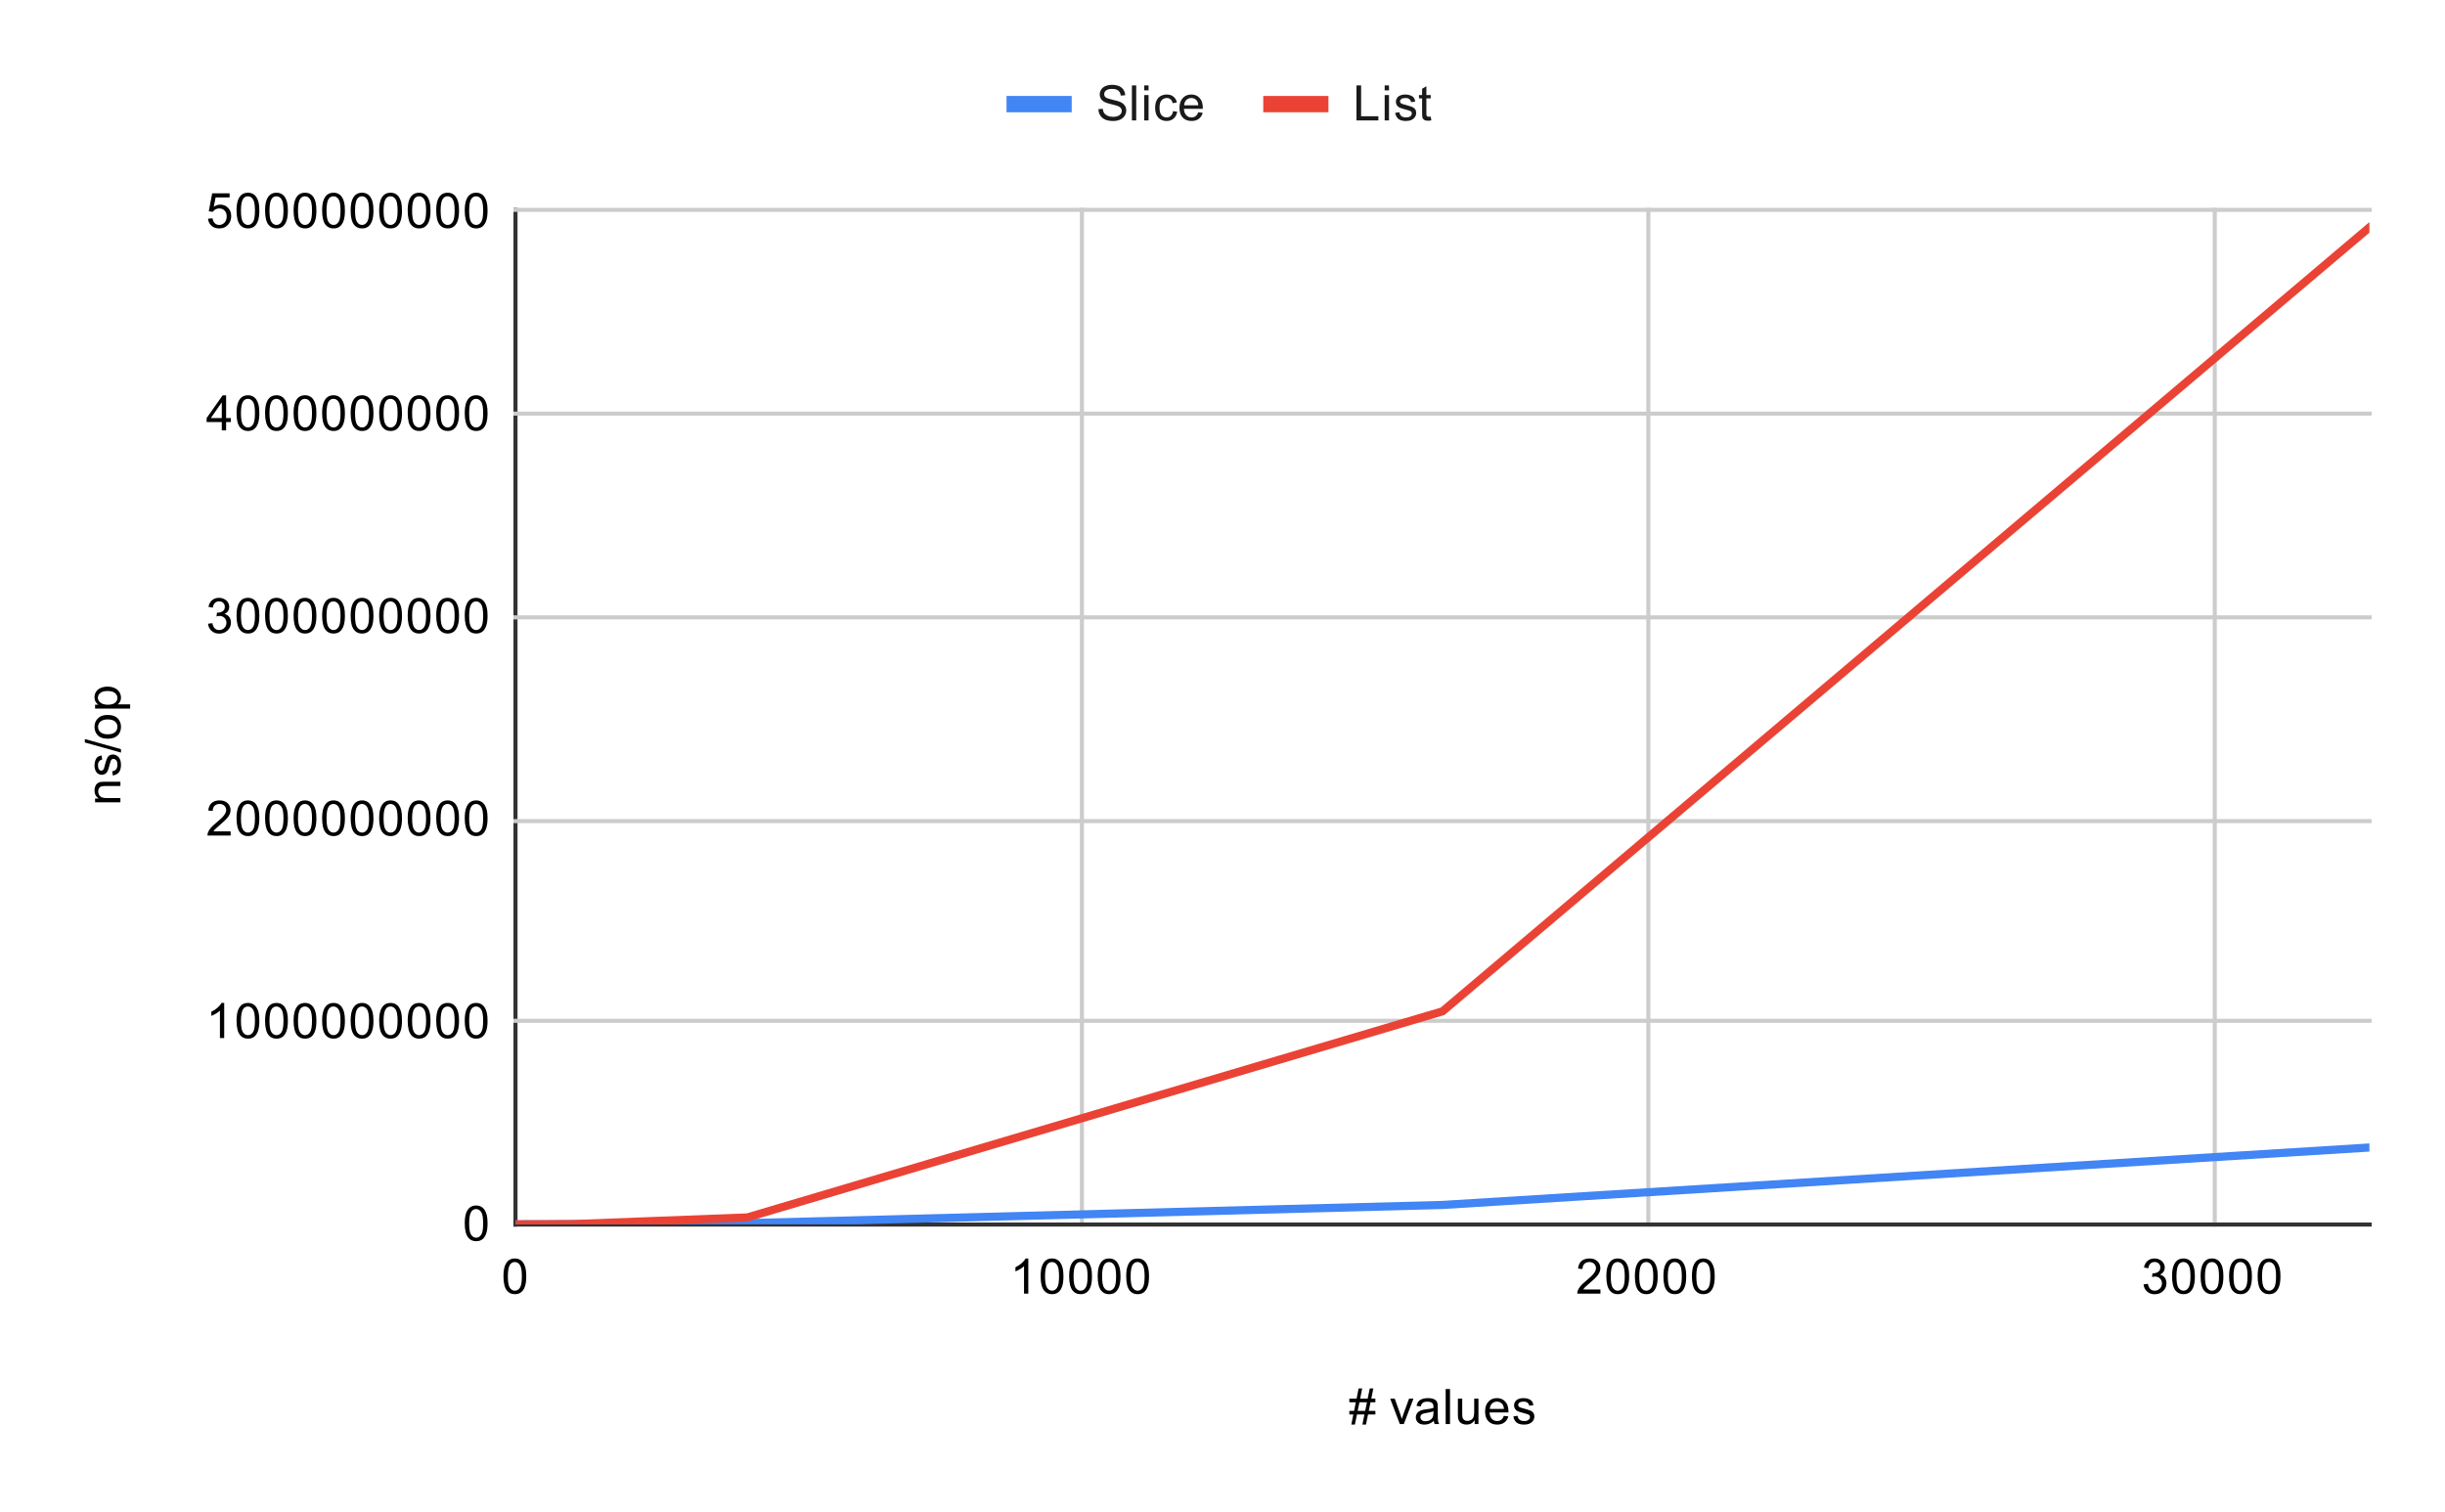 <svg version="1.1" viewBox="0.0 0.0 600.0 371.0" fill="none" stroke="none" stroke-linecap="square" stroke-miterlimit="10" width="600" height="371" xmlns:xlink="http://www.w3.org/1999/xlink" xmlns="http://www.w3.org/2000/svg"><path fill="#ffffff" d="M0 0L600.0 0L600.0 371.0L0 371.0L0 0Z" fill-rule="nonzero"/><path stroke="#333333" stroke-width="1.0" stroke-linecap="butt" d="M126.5 51.5L126.5 300.5" fill-rule="nonzero"/><path stroke="#cccccc" stroke-width="1.0" stroke-linecap="butt" d="M265.5 51.5L265.5 300.5" fill-rule="nonzero"/><path stroke="#cccccc" stroke-width="1.0" stroke-linecap="butt" d="M404.5 51.5L404.5 300.5" fill-rule="nonzero"/><path stroke="#cccccc" stroke-width="1.0" stroke-linecap="butt" d="M543.5 51.5L543.5 300.5" fill-rule="nonzero"/><path stroke="#333333" stroke-width="1.0" stroke-linecap="butt" d="M126.5 300.5L581.5 300.5" fill-rule="nonzero"/><path stroke="#cccccc" stroke-width="1.0" stroke-linecap="butt" d="M126.5 250.5L581.5 250.5" fill-rule="nonzero"/><path stroke="#cccccc" stroke-width="1.0" stroke-linecap="butt" d="M126.5 201.5L581.5 201.5" fill-rule="nonzero"/><path stroke="#cccccc" stroke-width="1.0" stroke-linecap="butt" d="M126.5 151.5L581.5 151.5" fill-rule="nonzero"/><path stroke="#cccccc" stroke-width="1.0" stroke-linecap="butt" d="M126.5 101.5L581.5 101.5" fill-rule="nonzero"/><path stroke="#cccccc" stroke-width="1.0" stroke-linecap="butt" d="M126.5 51.5L581.5 51.5" fill-rule="nonzero"/><clipPath id="id_0"><path d="M126.55 51.917L581.45 51.917L581.45 300.45L126.55 300.45L126.55 51.917Z" clip-rule="nonzero"/></clipPath><path stroke="#4285f4" stroke-width="2.0" stroke-linecap="butt" clip-path="url(#id_0)" d="M126.55 300.45L126.661 300.45L126.772 300.45L126.994 300.45L127.438 300.449L130.104 300.447L140.766 300.422L183.412 300.147L354.0 295.692L581.45 281.594" fill-rule="nonzero"/><path stroke="#ea4335" stroke-width="2.0" stroke-linecap="butt" clip-path="url(#id_0)" d="M126.55 300.45L126.661 300.45L126.772 300.45L126.994 300.45L127.438 300.449L130.104 300.445L140.766 300.38L183.412 298.75L354.0 248.172L581.45 55.799" fill-rule="nonzero"/><path fill="#000000" fill-opacity="0.0" clip-path="url(#id_0)" d="M129.55 300.45C129.55 302.107 128.207 303.45 126.55 303.45C124.893 303.45 123.55 302.107 123.55 300.45C123.55 298.793 124.893 297.45 126.55 297.45C128.207 297.45 129.55 298.793 129.55 300.45Z" fill-rule="nonzero"/><path fill="#000000" fill-opacity="0.0" clip-path="url(#id_0)" d="M129.661 300.45C129.661 302.107 128.318 303.45 126.661 303.45C125.004 303.45 123.661 302.107 123.661 300.45C123.661 298.793 125.004 297.45 126.661 297.45C128.318 297.45 129.661 298.793 129.661 300.45Z" fill-rule="nonzero"/><path fill="#000000" fill-opacity="0.0" clip-path="url(#id_0)" d="M129.772 300.45C129.772 302.107 128.429 303.45 126.772 303.45C125.115 303.45 123.772 302.107 123.772 300.45C123.772 298.793 125.115 297.45 126.772 297.45C128.429 297.45 129.772 298.793 129.772 300.45Z" fill-rule="nonzero"/><path fill="#000000" fill-opacity="0.0" clip-path="url(#id_0)" d="M129.994 300.45C129.994 302.107 128.651 303.45 126.994 303.45C125.337 303.45 123.994 302.107 123.994 300.45C123.994 298.793 125.337 297.45 126.994 297.45C128.651 297.45 129.994 298.793 129.994 300.45Z" fill-rule="nonzero"/><path fill="#000000" fill-opacity="0.0" clip-path="url(#id_0)" d="M130.438 300.449C130.438 302.106 129.095 303.449 127.438 303.449C125.782 303.449 124.438 302.106 124.438 300.449C124.438 298.793 125.782 297.449 127.438 297.449C129.095 297.449 130.438 298.793 130.438 300.449Z" fill-rule="nonzero"/><path fill="#000000" fill-opacity="0.0" clip-path="url(#id_0)" d="M133.104 300.447C133.104 302.103 131.761 303.447 130.104 303.447C128.447 303.447 127.104 302.103 127.104 300.447C127.104 298.79 128.447 297.447 130.104 297.447C131.761 297.447 133.104 298.79 133.104 300.447Z" fill-rule="nonzero"/><path fill="#000000" fill-opacity="0.0" clip-path="url(#id_0)" d="M143.766 300.422C143.766 302.079 142.422 303.422 140.766 303.422C139.109 303.422 137.766 302.079 137.766 300.422C137.766 298.766 139.109 297.422 140.766 297.422C142.422 297.422 143.766 298.766 143.766 300.422Z" fill-rule="nonzero"/><path fill="#000000" fill-opacity="0.0" clip-path="url(#id_0)" d="M186.412 300.147C186.412 301.803 185.069 303.147 183.412 303.147C181.756 303.147 180.412 301.803 180.412 300.147C180.412 298.49 181.756 297.147 183.412 297.147C185.069 297.147 186.412 298.49 186.412 300.147Z" fill-rule="nonzero"/><path fill="#000000" fill-opacity="0.0" clip-path="url(#id_0)" d="M357.0 295.692C357.0 297.349 355.657 298.692 354.0 298.692C352.343 298.692 351.0 297.349 351.0 295.692C351.0 294.035 352.343 292.692 354.0 292.692C355.657 292.692 357.0 294.035 357.0 295.692Z" fill-rule="nonzero"/><path fill="#000000" fill-opacity="0.0" clip-path="url(#id_0)" d="M584.45 281.594C584.45 283.251 583.107 284.594 581.45 284.594C579.793 284.594 578.45 283.251 578.45 281.594C578.45 279.937 579.793 278.594 581.45 278.594C583.107 278.594 584.45 279.937 584.45 281.594Z" fill-rule="nonzero"/><path fill="#000000" fill-opacity="0.0" clip-path="url(#id_0)" d="M129.55 300.45C129.55 302.107 128.207 303.45 126.55 303.45C124.893 303.45 123.55 302.107 123.55 300.45C123.55 298.793 124.893 297.45 126.55 297.45C128.207 297.45 129.55 298.793 129.55 300.45Z" fill-rule="nonzero"/><path fill="#000000" fill-opacity="0.0" clip-path="url(#id_0)" d="M129.661 300.45C129.661 302.107 128.318 303.45 126.661 303.45C125.004 303.45 123.661 302.107 123.661 300.45C123.661 298.793 125.004 297.45 126.661 297.45C128.318 297.45 129.661 298.793 129.661 300.45Z" fill-rule="nonzero"/><path fill="#000000" fill-opacity="0.0" clip-path="url(#id_0)" d="M129.772 300.45C129.772 302.107 128.429 303.45 126.772 303.45C125.115 303.45 123.772 302.107 123.772 300.45C123.772 298.793 125.115 297.45 126.772 297.45C128.429 297.45 129.772 298.793 129.772 300.45Z" fill-rule="nonzero"/><path fill="#000000" fill-opacity="0.0" clip-path="url(#id_0)" d="M129.994 300.45C129.994 302.106 128.651 303.45 126.994 303.45C125.337 303.45 123.994 302.106 123.994 300.45C123.994 298.793 125.337 297.45 126.994 297.45C128.651 297.45 129.994 298.793 129.994 300.45Z" fill-rule="nonzero"/><path fill="#000000" fill-opacity="0.0" clip-path="url(#id_0)" d="M130.438 300.449C130.438 302.106 129.095 303.449 127.438 303.449C125.782 303.449 124.438 302.106 124.438 300.449C124.438 298.792 125.782 297.449 127.438 297.449C129.095 297.449 130.438 298.792 130.438 300.449Z" fill-rule="nonzero"/><path fill="#000000" fill-opacity="0.0" clip-path="url(#id_0)" d="M133.104 300.445C133.104 302.102 131.761 303.445 130.104 303.445C128.447 303.445 127.104 302.102 127.104 300.445C127.104 298.788 128.447 297.445 130.104 297.445C131.761 297.445 133.104 298.788 133.104 300.445Z" fill-rule="nonzero"/><path fill="#000000" fill-opacity="0.0" clip-path="url(#id_0)" d="M143.766 300.38C143.766 302.037 142.422 303.38 140.766 303.38C139.109 303.38 137.766 302.037 137.766 300.38C137.766 298.723 139.109 297.38 140.766 297.38C142.422 297.38 143.766 298.723 143.766 300.38Z" fill-rule="nonzero"/><path fill="#000000" fill-opacity="0.0" clip-path="url(#id_0)" d="M186.412 298.75C186.412 300.407 185.069 301.75 183.412 301.75C181.756 301.75 180.412 300.407 180.412 298.75C180.412 297.093 181.756 295.75 183.412 295.75C185.069 295.75 186.412 297.093 186.412 298.75Z" fill-rule="nonzero"/><path fill="#000000" fill-opacity="0.0" clip-path="url(#id_0)" d="M357.0 248.172C357.0 249.829 355.657 251.172 354.0 251.172C352.343 251.172 351.0 249.829 351.0 248.172C351.0 246.515 352.343 245.172 354.0 245.172C355.657 245.172 357.0 246.515 357.0 248.172Z" fill-rule="nonzero"/><path fill="#000000" fill-opacity="0.0" clip-path="url(#id_0)" d="M584.45 55.799C584.45 57.456 583.107 58.799 581.45 58.799C579.793 58.799 578.45 57.456 578.45 55.799C578.45 54.142 579.793 52.799 581.45 52.799C583.107 52.799 584.45 54.142 584.45 55.799Z" fill-rule="nonzero"/><path fill="#000000" d="M331.609 349.591L332.109 347.106L331.125 347.106L331.125 346.231L332.297 346.231L332.719 344.106L331.125 344.106L331.125 343.231L332.906 343.231L333.406 340.716L334.281 340.716L333.781 343.231L335.625 343.231L336.141 340.716L337.016 340.716L336.516 343.231L337.516 343.231L337.516 344.106L336.328 344.106L335.891 346.231L337.516 346.231L337.516 347.106L335.719 347.106L335.203 349.591L334.328 349.591L334.828 347.106L333.0 347.106L332.484 349.591L331.609 349.591ZM333.172 346.231L335.016 346.231L335.453 344.106L333.609 344.106L333.172 346.231ZM343.516 349.45L341.156 343.231L342.266 343.231L343.609 346.95Q343.812 347.559 344.0 348.2Q344.141 347.716 344.391 347.028L345.781 343.231L346.859 343.231L344.5 349.45L343.516 349.45ZM351.859 348.684Q351.266 349.184 350.719 349.387Q350.188 349.591 349.562 349.591Q348.531 349.591 347.984 349.091Q347.438 348.591 347.438 347.809Q347.438 347.356 347.641 346.981Q347.844 346.591 348.188 346.372Q348.531 346.137 348.953 346.028Q349.25 345.934 349.891 345.856Q351.156 345.716 351.766 345.497Q351.766 345.278 351.766 345.231Q351.766 344.575 351.469 344.309Q351.062 343.966 350.266 343.966Q349.531 343.966 349.172 344.231Q348.812 344.481 348.641 345.137L347.609 344.997Q347.75 344.341 348.078 343.934Q348.406 343.528 349.016 343.309Q349.625 343.091 350.422 343.091Q351.219 343.091 351.719 343.278Q352.219 343.466 352.453 343.747Q352.688 344.028 352.781 344.466Q352.828 344.731 352.828 345.434L352.828 346.841Q352.828 348.309 352.891 348.7Q352.969 349.091 353.172 349.45L352.062 349.45Q351.906 349.122 351.859 348.684ZM351.766 346.325Q351.188 346.559 350.047 346.731Q349.391 346.825 349.125 346.95Q348.859 347.059 348.703 347.278Q348.562 347.497 348.562 347.778Q348.562 348.2 348.875 348.481Q349.203 348.762 349.812 348.762Q350.422 348.762 350.891 348.497Q351.375 348.231 351.594 347.762Q351.766 347.403 351.766 346.716L351.766 346.325ZM354.766 349.45L354.766 340.856L355.828 340.856L355.828 349.45L354.766 349.45ZM361.875 349.45L361.875 348.528Q361.141 349.591 359.891 349.591Q359.344 349.591 358.859 349.387Q358.391 349.169 358.156 348.856Q357.922 348.528 357.828 348.059Q357.766 347.762 357.766 347.075L357.766 343.231L358.828 343.231L358.828 346.684Q358.828 347.497 358.891 347.794Q358.984 348.2 359.297 348.45Q359.625 348.684 360.109 348.684Q360.578 348.684 360.984 348.45Q361.406 348.2 361.578 347.778Q361.766 347.356 361.766 346.559L361.766 343.231L362.812 343.231L362.812 349.45L361.875 349.45ZM369.047 347.45L370.141 347.575Q369.891 348.528 369.188 349.059Q368.484 349.591 367.406 349.591Q366.047 349.591 365.234 348.747Q364.438 347.903 364.438 346.387Q364.438 344.825 365.25 343.966Q366.062 343.091 367.344 343.091Q368.594 343.091 369.375 343.934Q370.172 344.778 370.172 346.325Q370.172 346.419 370.172 346.606L365.531 346.606Q365.594 347.637 366.109 348.184Q366.625 348.716 367.406 348.716Q367.984 348.716 368.391 348.419Q368.812 348.106 369.047 347.45ZM365.594 345.747L369.062 345.747Q369.0 344.95 368.672 344.559Q368.156 343.95 367.359 343.95Q366.625 343.95 366.125 344.434Q365.641 344.919 365.594 345.747ZM371.375 347.591L372.406 347.434Q372.5 348.059 372.891 348.387Q373.297 348.716 374.031 348.716Q374.75 348.716 375.094 348.434Q375.453 348.137 375.453 347.731Q375.453 347.372 375.141 347.169Q374.922 347.028 374.062 346.809Q372.906 346.512 372.453 346.309Q372.016 346.091 371.781 345.716Q371.547 345.341 371.547 344.872Q371.547 344.466 371.734 344.106Q371.922 343.747 372.25 343.512Q372.5 343.341 372.922 343.216Q373.344 343.091 373.844 343.091Q374.562 343.091 375.109 343.309Q375.672 343.512 375.938 343.872Q376.203 344.231 376.297 344.825L375.266 344.966Q375.203 344.497 374.859 344.231Q374.531 343.95 373.906 343.95Q373.188 343.95 372.875 344.2Q372.562 344.434 372.562 344.762Q372.562 344.966 372.688 345.122Q372.828 345.294 373.094 345.403Q373.25 345.466 374.031 345.669Q375.156 345.981 375.594 346.169Q376.031 346.356 376.281 346.716Q376.531 347.075 376.531 347.622Q376.531 348.153 376.219 348.622Q375.922 349.075 375.344 349.341Q374.766 349.591 374.031 349.591Q372.812 349.591 372.172 349.091Q371.547 348.575 371.375 347.591Z" fill-rule="nonzero"/><path fill="#000000" d="M29.55 196.886L23.331 196.886L23.331 195.949L24.206 195.949Q23.191 195.261 23.191 193.965Q23.191 193.402 23.394 192.933Q23.597 192.449 23.925 192.215Q24.253 191.98 24.691 191.886Q24.988 191.84 25.722 191.84L29.55 191.84L29.55 192.886L25.769 192.886Q25.113 192.886 24.8 193.011Q24.488 193.136 24.3 193.449Q24.097 193.761 24.097 194.183Q24.097 194.855 24.534 195.355Q24.956 195.84 26.144 195.84L29.55 195.84L29.55 196.886ZM27.691 190.308L27.534 189.277Q28.159 189.183 28.488 188.793Q28.816 188.386 28.816 187.652Q28.816 186.933 28.534 186.59Q28.238 186.23 27.831 186.23Q27.472 186.23 27.269 186.543Q27.128 186.761 26.909 187.621Q26.613 188.777 26.409 189.23Q26.191 189.668 25.816 189.902Q25.441 190.136 24.972 190.136Q24.566 190.136 24.206 189.949Q23.847 189.761 23.613 189.433Q23.441 189.183 23.316 188.761Q23.191 188.34 23.191 187.84Q23.191 187.121 23.409 186.574Q23.613 186.011 23.972 185.746Q24.331 185.48 24.925 185.386L25.066 186.418Q24.597 186.48 24.331 186.824Q24.05 187.152 24.05 187.777Q24.05 188.496 24.3 188.808Q24.534 189.121 24.863 189.121Q25.066 189.121 25.222 188.996Q25.394 188.855 25.503 188.59Q25.566 188.433 25.769 187.652Q26.081 186.527 26.269 186.09Q26.456 185.652 26.816 185.402Q27.175 185.152 27.722 185.152Q28.253 185.152 28.722 185.465Q29.175 185.761 29.441 186.34Q29.691 186.918 29.691 187.652Q29.691 188.871 29.191 189.511Q28.675 190.136 27.691 190.308ZM29.691 184.683L20.816 182.199L20.816 181.355L29.691 183.84L29.691 184.683ZM26.441 181.277Q24.706 181.277 23.878 180.324Q23.191 179.527 23.191 178.371Q23.191 177.09 24.034 176.277Q24.863 175.449 26.347 175.449Q27.55 175.449 28.238 175.808Q28.925 176.168 29.316 176.871Q29.691 177.558 29.691 178.371Q29.691 179.668 28.863 180.48Q28.019 181.277 26.441 181.277ZM26.441 180.199Q27.628 180.199 28.222 179.683Q28.816 179.152 28.816 178.371Q28.816 177.574 28.222 177.058Q27.628 176.543 26.409 176.543Q25.253 176.543 24.659 177.074Q24.066 177.59 24.066 178.371Q24.066 179.152 24.659 179.683Q25.238 180.199 26.441 180.199ZM31.941 173.886L23.331 173.886L23.331 172.933L24.128 172.933Q23.659 172.59 23.425 172.168Q23.191 171.73 23.191 171.121Q23.191 170.324 23.597 169.715Q24.003 169.105 24.753 168.808Q25.503 168.496 26.394 168.496Q27.347 168.496 28.113 168.84Q28.878 169.168 29.284 169.824Q29.691 170.48 29.691 171.199Q29.691 171.73 29.472 172.152Q29.238 172.574 28.909 172.84L31.941 172.84L31.941 173.886ZM26.472 172.933Q27.675 172.933 28.253 172.449Q28.816 171.965 28.816 171.277Q28.816 170.574 28.222 170.074Q27.628 169.574 26.378 169.574Q25.191 169.574 24.613 170.058Q24.019 170.543 24.019 171.23Q24.019 171.902 24.644 172.418Q25.269 172.933 26.472 172.933Z" fill-rule="nonzero"/><path fill="#000000" d="M114.05 300.216Q114.05 298.684 114.362 297.762Q114.675 296.825 115.284 296.325Q115.909 295.825 116.847 295.825Q117.534 295.825 118.05 296.106Q118.581 296.387 118.925 296.919Q119.269 297.434 119.456 298.184Q119.644 298.934 119.644 300.216Q119.644 301.731 119.331 302.653Q119.034 303.575 118.409 304.091Q117.8 304.591 116.847 304.591Q115.612 304.591 114.894 303.7Q114.05 302.637 114.05 300.216ZM115.128 300.216Q115.128 302.325 115.628 303.028Q116.128 303.731 116.847 303.731Q117.581 303.731 118.066 303.028Q118.566 302.325 118.566 300.216Q118.566 298.091 118.066 297.403Q117.581 296.7 116.831 296.7Q116.112 296.7 115.675 297.309Q115.128 298.091 115.128 300.216Z" fill-rule="nonzero"/><path fill="#000000" d="M55.019 254.743L53.972 254.743L53.972 248.025Q53.581 248.384 52.956 248.759Q52.347 249.118 51.862 249.29L51.862 248.275Q52.737 247.853 53.394 247.275Q54.066 246.681 54.347 246.118L55.019 246.118L55.019 254.743ZM58.05 250.509Q58.05 248.978 58.362 248.056Q58.675 247.118 59.284 246.618Q59.909 246.118 60.847 246.118Q61.534 246.118 62.05 246.4Q62.581 246.681 62.925 247.212Q63.269 247.728 63.456 248.478Q63.644 249.228 63.644 250.509Q63.644 252.025 63.331 252.946Q63.034 253.868 62.409 254.384Q61.8 254.884 60.847 254.884Q59.612 254.884 58.894 253.993Q58.05 252.931 58.05 250.509ZM59.128 250.509Q59.128 252.618 59.628 253.321Q60.128 254.025 60.847 254.025Q61.581 254.025 62.066 253.321Q62.566 252.618 62.566 250.509Q62.566 248.384 62.066 247.696Q61.581 246.993 60.831 246.993Q60.112 246.993 59.675 247.603Q59.128 248.384 59.128 250.509ZM65.05 250.509Q65.05 248.978 65.362 248.056Q65.675 247.118 66.284 246.618Q66.909 246.118 67.847 246.118Q68.534 246.118 69.05 246.4Q69.581 246.681 69.925 247.212Q70.269 247.728 70.456 248.478Q70.644 249.228 70.644 250.509Q70.644 252.025 70.331 252.946Q70.034 253.868 69.409 254.384Q68.8 254.884 67.847 254.884Q66.612 254.884 65.894 253.993Q65.05 252.931 65.05 250.509ZM66.128 250.509Q66.128 252.618 66.628 253.321Q67.128 254.025 67.847 254.025Q68.581 254.025 69.066 253.321Q69.566 252.618 69.566 250.509Q69.566 248.384 69.066 247.696Q68.581 246.993 67.831 246.993Q67.112 246.993 66.675 247.603Q66.128 248.384 66.128 250.509ZM72.05 250.509Q72.05 248.978 72.362 248.056Q72.675 247.118 73.284 246.618Q73.909 246.118 74.847 246.118Q75.534 246.118 76.05 246.4Q76.581 246.681 76.925 247.212Q77.269 247.728 77.456 248.478Q77.644 249.228 77.644 250.509Q77.644 252.025 77.331 252.946Q77.034 253.868 76.409 254.384Q75.8 254.884 74.847 254.884Q73.612 254.884 72.894 253.993Q72.05 252.931 72.05 250.509ZM73.128 250.509Q73.128 252.618 73.628 253.321Q74.128 254.025 74.847 254.025Q75.581 254.025 76.066 253.321Q76.566 252.618 76.566 250.509Q76.566 248.384 76.066 247.696Q75.581 246.993 74.831 246.993Q74.112 246.993 73.675 247.603Q73.128 248.384 73.128 250.509ZM79.05 250.509Q79.05 248.978 79.362 248.056Q79.675 247.118 80.284 246.618Q80.909 246.118 81.847 246.118Q82.534 246.118 83.05 246.4Q83.581 246.681 83.925 247.212Q84.269 247.728 84.456 248.478Q84.644 249.228 84.644 250.509Q84.644 252.025 84.331 252.946Q84.034 253.868 83.409 254.384Q82.8 254.884 81.847 254.884Q80.612 254.884 79.894 253.993Q79.05 252.931 79.05 250.509ZM80.128 250.509Q80.128 252.618 80.628 253.321Q81.128 254.025 81.847 254.025Q82.581 254.025 83.066 253.321Q83.566 252.618 83.566 250.509Q83.566 248.384 83.066 247.696Q82.581 246.993 81.831 246.993Q81.112 246.993 80.675 247.603Q80.128 248.384 80.128 250.509ZM86.05 250.509Q86.05 248.978 86.362 248.056Q86.675 247.118 87.284 246.618Q87.909 246.118 88.847 246.118Q89.534 246.118 90.05 246.4Q90.581 246.681 90.925 247.212Q91.269 247.728 91.456 248.478Q91.644 249.228 91.644 250.509Q91.644 252.025 91.331 252.946Q91.034 253.868 90.409 254.384Q89.8 254.884 88.847 254.884Q87.612 254.884 86.894 253.993Q86.05 252.931 86.05 250.509ZM87.128 250.509Q87.128 252.618 87.628 253.321Q88.128 254.025 88.847 254.025Q89.581 254.025 90.066 253.321Q90.566 252.618 90.566 250.509Q90.566 248.384 90.066 247.696Q89.581 246.993 88.831 246.993Q88.112 246.993 87.675 247.603Q87.128 248.384 87.128 250.509ZM93.05 250.509Q93.05 248.978 93.362 248.056Q93.675 247.118 94.284 246.618Q94.909 246.118 95.847 246.118Q96.534 246.118 97.05 246.4Q97.581 246.681 97.925 247.212Q98.269 247.728 98.456 248.478Q98.644 249.228 98.644 250.509Q98.644 252.025 98.331 252.946Q98.034 253.868 97.409 254.384Q96.8 254.884 95.847 254.884Q94.612 254.884 93.894 253.993Q93.05 252.931 93.05 250.509ZM94.128 250.509Q94.128 252.618 94.628 253.321Q95.128 254.025 95.847 254.025Q96.581 254.025 97.066 253.321Q97.566 252.618 97.566 250.509Q97.566 248.384 97.066 247.696Q96.581 246.993 95.831 246.993Q95.112 246.993 94.675 247.603Q94.128 248.384 94.128 250.509ZM100.05 250.509Q100.05 248.978 100.362 248.056Q100.675 247.118 101.284 246.618Q101.909 246.118 102.847 246.118Q103.534 246.118 104.05 246.4Q104.581 246.681 104.925 247.212Q105.269 247.728 105.456 248.478Q105.644 249.228 105.644 250.509Q105.644 252.025 105.331 252.946Q105.034 253.868 104.409 254.384Q103.8 254.884 102.847 254.884Q101.612 254.884 100.894 253.993Q100.05 252.931 100.05 250.509ZM101.128 250.509Q101.128 252.618 101.628 253.321Q102.128 254.025 102.847 254.025Q103.581 254.025 104.066 253.321Q104.566 252.618 104.566 250.509Q104.566 248.384 104.066 247.696Q103.581 246.993 102.831 246.993Q102.112 246.993 101.675 247.603Q101.128 248.384 101.128 250.509ZM107.05 250.509Q107.05 248.978 107.362 248.056Q107.675 247.118 108.284 246.618Q108.909 246.118 109.847 246.118Q110.534 246.118 111.05 246.4Q111.581 246.681 111.925 247.212Q112.269 247.728 112.456 248.478Q112.644 249.228 112.644 250.509Q112.644 252.025 112.331 252.946Q112.034 253.868 111.409 254.384Q110.8 254.884 109.847 254.884Q108.612 254.884 107.894 253.993Q107.05 252.931 107.05 250.509ZM108.128 250.509Q108.128 252.618 108.628 253.321Q109.128 254.025 109.847 254.025Q110.581 254.025 111.066 253.321Q111.566 252.618 111.566 250.509Q111.566 248.384 111.066 247.696Q110.581 246.993 109.831 246.993Q109.112 246.993 108.675 247.603Q108.128 248.384 108.128 250.509ZM114.05 250.509Q114.05 248.978 114.362 248.056Q114.675 247.118 115.284 246.618Q115.909 246.118 116.847 246.118Q117.534 246.118 118.05 246.4Q118.581 246.681 118.925 247.212Q119.269 247.728 119.456 248.478Q119.644 249.228 119.644 250.509Q119.644 252.025 119.331 252.946Q119.034 253.868 118.409 254.384Q117.8 254.884 116.847 254.884Q115.612 254.884 114.894 253.993Q114.05 252.931 114.05 250.509ZM115.128 250.509Q115.128 252.618 115.628 253.321Q116.128 254.025 116.847 254.025Q117.581 254.025 118.066 253.321Q118.566 252.618 118.566 250.509Q118.566 248.384 118.066 247.696Q117.581 246.993 116.831 246.993Q116.112 246.993 115.675 247.603Q115.128 248.384 115.128 250.509Z" fill-rule="nonzero"/><path fill="#000000" d="M56.597 204.021L56.597 205.037L50.909 205.037Q50.909 204.662 51.034 204.302Q51.253 203.724 51.722 203.162Q52.206 202.599 53.112 201.865Q54.519 200.709 55.003 200.037Q55.503 199.365 55.503 198.771Q55.503 198.146 55.05 197.724Q54.597 197.287 53.878 197.287Q53.112 197.287 52.659 197.74Q52.206 198.193 52.191 199.005L51.112 198.896Q51.222 197.677 51.941 197.052Q52.675 196.412 53.909 196.412Q55.144 196.412 55.862 197.099Q56.581 197.787 56.581 198.802Q56.581 199.318 56.362 199.818Q56.159 200.302 55.659 200.865Q55.175 201.412 54.05 202.365Q53.097 203.162 52.816 203.459Q52.55 203.74 52.378 204.021L56.597 204.021ZM58.05 200.802Q58.05 199.271 58.362 198.349Q58.675 197.412 59.284 196.912Q59.909 196.412 60.847 196.412Q61.534 196.412 62.05 196.693Q62.581 196.974 62.925 197.505Q63.269 198.021 63.456 198.771Q63.644 199.521 63.644 200.802Q63.644 202.318 63.331 203.24Q63.034 204.162 62.409 204.677Q61.8 205.177 60.847 205.177Q59.612 205.177 58.894 204.287Q58.05 203.224 58.05 200.802ZM59.128 200.802Q59.128 202.912 59.628 203.615Q60.128 204.318 60.847 204.318Q61.581 204.318 62.066 203.615Q62.566 202.912 62.566 200.802Q62.566 198.677 62.066 197.99Q61.581 197.287 60.831 197.287Q60.112 197.287 59.675 197.896Q59.128 198.677 59.128 200.802ZM65.05 200.802Q65.05 199.271 65.362 198.349Q65.675 197.412 66.284 196.912Q66.909 196.412 67.847 196.412Q68.534 196.412 69.05 196.693Q69.581 196.974 69.925 197.505Q70.269 198.021 70.456 198.771Q70.644 199.521 70.644 200.802Q70.644 202.318 70.331 203.24Q70.034 204.162 69.409 204.677Q68.8 205.177 67.847 205.177Q66.612 205.177 65.894 204.287Q65.05 203.224 65.05 200.802ZM66.128 200.802Q66.128 202.912 66.628 203.615Q67.128 204.318 67.847 204.318Q68.581 204.318 69.066 203.615Q69.566 202.912 69.566 200.802Q69.566 198.677 69.066 197.99Q68.581 197.287 67.831 197.287Q67.112 197.287 66.675 197.896Q66.128 198.677 66.128 200.802ZM72.05 200.802Q72.05 199.271 72.362 198.349Q72.675 197.412 73.284 196.912Q73.909 196.412 74.847 196.412Q75.534 196.412 76.05 196.693Q76.581 196.974 76.925 197.505Q77.269 198.021 77.456 198.771Q77.644 199.521 77.644 200.802Q77.644 202.318 77.331 203.24Q77.034 204.162 76.409 204.677Q75.8 205.177 74.847 205.177Q73.612 205.177 72.894 204.287Q72.05 203.224 72.05 200.802ZM73.128 200.802Q73.128 202.912 73.628 203.615Q74.128 204.318 74.847 204.318Q75.581 204.318 76.066 203.615Q76.566 202.912 76.566 200.802Q76.566 198.677 76.066 197.99Q75.581 197.287 74.831 197.287Q74.112 197.287 73.675 197.896Q73.128 198.677 73.128 200.802ZM79.05 200.802Q79.05 199.271 79.362 198.349Q79.675 197.412 80.284 196.912Q80.909 196.412 81.847 196.412Q82.534 196.412 83.05 196.693Q83.581 196.974 83.925 197.505Q84.269 198.021 84.456 198.771Q84.644 199.521 84.644 200.802Q84.644 202.318 84.331 203.24Q84.034 204.162 83.409 204.677Q82.8 205.177 81.847 205.177Q80.612 205.177 79.894 204.287Q79.05 203.224 79.05 200.802ZM80.128 200.802Q80.128 202.912 80.628 203.615Q81.128 204.318 81.847 204.318Q82.581 204.318 83.066 203.615Q83.566 202.912 83.566 200.802Q83.566 198.677 83.066 197.99Q82.581 197.287 81.831 197.287Q81.112 197.287 80.675 197.896Q80.128 198.677 80.128 200.802ZM86.05 200.802Q86.05 199.271 86.362 198.349Q86.675 197.412 87.284 196.912Q87.909 196.412 88.847 196.412Q89.534 196.412 90.05 196.693Q90.581 196.974 90.925 197.505Q91.269 198.021 91.456 198.771Q91.644 199.521 91.644 200.802Q91.644 202.318 91.331 203.24Q91.034 204.162 90.409 204.677Q89.8 205.177 88.847 205.177Q87.612 205.177 86.894 204.287Q86.05 203.224 86.05 200.802ZM87.128 200.802Q87.128 202.912 87.628 203.615Q88.128 204.318 88.847 204.318Q89.581 204.318 90.066 203.615Q90.566 202.912 90.566 200.802Q90.566 198.677 90.066 197.99Q89.581 197.287 88.831 197.287Q88.112 197.287 87.675 197.896Q87.128 198.677 87.128 200.802ZM93.05 200.802Q93.05 199.271 93.362 198.349Q93.675 197.412 94.284 196.912Q94.909 196.412 95.847 196.412Q96.534 196.412 97.05 196.693Q97.581 196.974 97.925 197.505Q98.269 198.021 98.456 198.771Q98.644 199.521 98.644 200.802Q98.644 202.318 98.331 203.24Q98.034 204.162 97.409 204.677Q96.8 205.177 95.847 205.177Q94.612 205.177 93.894 204.287Q93.05 203.224 93.05 200.802ZM94.128 200.802Q94.128 202.912 94.628 203.615Q95.128 204.318 95.847 204.318Q96.581 204.318 97.066 203.615Q97.566 202.912 97.566 200.802Q97.566 198.677 97.066 197.99Q96.581 197.287 95.831 197.287Q95.112 197.287 94.675 197.896Q94.128 198.677 94.128 200.802ZM100.05 200.802Q100.05 199.271 100.362 198.349Q100.675 197.412 101.284 196.912Q101.909 196.412 102.847 196.412Q103.534 196.412 104.05 196.693Q104.581 196.974 104.925 197.505Q105.269 198.021 105.456 198.771Q105.644 199.521 105.644 200.802Q105.644 202.318 105.331 203.24Q105.034 204.162 104.409 204.677Q103.8 205.177 102.847 205.177Q101.612 205.177 100.894 204.287Q100.05 203.224 100.05 200.802ZM101.128 200.802Q101.128 202.912 101.628 203.615Q102.128 204.318 102.847 204.318Q103.581 204.318 104.066 203.615Q104.566 202.912 104.566 200.802Q104.566 198.677 104.066 197.99Q103.581 197.287 102.831 197.287Q102.112 197.287 101.675 197.896Q101.128 198.677 101.128 200.802ZM107.05 200.802Q107.05 199.271 107.362 198.349Q107.675 197.412 108.284 196.912Q108.909 196.412 109.847 196.412Q110.534 196.412 111.05 196.693Q111.581 196.974 111.925 197.505Q112.269 198.021 112.456 198.771Q112.644 199.521 112.644 200.802Q112.644 202.318 112.331 203.24Q112.034 204.162 111.409 204.677Q110.8 205.177 109.847 205.177Q108.612 205.177 107.894 204.287Q107.05 203.224 107.05 200.802ZM108.128 200.802Q108.128 202.912 108.628 203.615Q109.128 204.318 109.847 204.318Q110.581 204.318 111.066 203.615Q111.566 202.912 111.566 200.802Q111.566 198.677 111.066 197.99Q110.581 197.287 109.831 197.287Q109.112 197.287 108.675 197.896Q108.128 198.677 108.128 200.802ZM114.05 200.802Q114.05 199.271 114.362 198.349Q114.675 197.412 115.284 196.912Q115.909 196.412 116.847 196.412Q117.534 196.412 118.05 196.693Q118.581 196.974 118.925 197.505Q119.269 198.021 119.456 198.771Q119.644 199.521 119.644 200.802Q119.644 202.318 119.331 203.24Q119.034 204.162 118.409 204.677Q117.8 205.177 116.847 205.177Q115.612 205.177 114.894 204.287Q114.05 203.224 114.05 200.802ZM115.128 200.802Q115.128 202.912 115.628 203.615Q116.128 204.318 116.847 204.318Q117.581 204.318 118.066 203.615Q118.566 202.912 118.566 200.802Q118.566 198.677 118.066 197.99Q117.581 197.287 116.831 197.287Q116.112 197.287 115.675 197.896Q115.128 198.677 115.128 200.802Z" fill-rule="nonzero"/><path fill="#000000" d="M51.05 153.064L52.112 152.924Q52.284 153.814 52.722 154.221Q53.159 154.611 53.784 154.611Q54.534 154.611 55.05 154.096Q55.566 153.58 55.566 152.814Q55.566 152.096 55.081 151.627Q54.612 151.143 53.878 151.143Q53.581 151.143 53.128 151.268L53.253 150.33Q53.362 150.346 53.425 150.346Q54.097 150.346 54.628 150.002Q55.175 149.643 55.175 148.908Q55.175 148.33 54.784 147.955Q54.394 147.564 53.769 147.564Q53.159 147.564 52.737 147.955Q52.331 148.346 52.222 149.111L51.159 148.924Q51.347 147.877 52.034 147.299Q52.722 146.705 53.737 146.705Q54.441 146.705 55.034 147.018Q55.628 147.314 55.941 147.83Q56.253 148.346 56.253 148.939Q56.253 149.486 55.956 149.955Q55.659 150.408 55.081 150.674Q55.831 150.846 56.253 151.408Q56.675 151.955 56.675 152.799Q56.675 153.924 55.847 154.705Q55.034 155.486 53.784 155.486Q52.659 155.486 51.909 154.814Q51.159 154.127 51.05 153.064ZM58.05 151.096Q58.05 149.564 58.362 148.643Q58.675 147.705 59.284 147.205Q59.909 146.705 60.847 146.705Q61.534 146.705 62.05 146.986Q62.581 147.268 62.925 147.799Q63.269 148.314 63.456 149.064Q63.644 149.814 63.644 151.096Q63.644 152.611 63.331 153.533Q63.034 154.455 62.409 154.971Q61.8 155.471 60.847 155.471Q59.612 155.471 58.894 154.58Q58.05 153.518 58.05 151.096ZM59.128 151.096Q59.128 153.205 59.628 153.908Q60.128 154.611 60.847 154.611Q61.581 154.611 62.066 153.908Q62.566 153.205 62.566 151.096Q62.566 148.971 62.066 148.283Q61.581 147.58 60.831 147.58Q60.112 147.58 59.675 148.189Q59.128 148.971 59.128 151.096ZM65.05 151.096Q65.05 149.564 65.362 148.643Q65.675 147.705 66.284 147.205Q66.909 146.705 67.847 146.705Q68.534 146.705 69.05 146.986Q69.581 147.268 69.925 147.799Q70.269 148.314 70.456 149.064Q70.644 149.814 70.644 151.096Q70.644 152.611 70.331 153.533Q70.034 154.455 69.409 154.971Q68.8 155.471 67.847 155.471Q66.612 155.471 65.894 154.58Q65.05 153.518 65.05 151.096ZM66.128 151.096Q66.128 153.205 66.628 153.908Q67.128 154.611 67.847 154.611Q68.581 154.611 69.066 153.908Q69.566 153.205 69.566 151.096Q69.566 148.971 69.066 148.283Q68.581 147.58 67.831 147.58Q67.112 147.58 66.675 148.189Q66.128 148.971 66.128 151.096ZM72.05 151.096Q72.05 149.564 72.362 148.643Q72.675 147.705 73.284 147.205Q73.909 146.705 74.847 146.705Q75.534 146.705 76.05 146.986Q76.581 147.268 76.925 147.799Q77.269 148.314 77.456 149.064Q77.644 149.814 77.644 151.096Q77.644 152.611 77.331 153.533Q77.034 154.455 76.409 154.971Q75.8 155.471 74.847 155.471Q73.612 155.471 72.894 154.58Q72.05 153.518 72.05 151.096ZM73.128 151.096Q73.128 153.205 73.628 153.908Q74.128 154.611 74.847 154.611Q75.581 154.611 76.066 153.908Q76.566 153.205 76.566 151.096Q76.566 148.971 76.066 148.283Q75.581 147.58 74.831 147.58Q74.112 147.58 73.675 148.189Q73.128 148.971 73.128 151.096ZM79.05 151.096Q79.05 149.564 79.362 148.643Q79.675 147.705 80.284 147.205Q80.909 146.705 81.847 146.705Q82.534 146.705 83.05 146.986Q83.581 147.268 83.925 147.799Q84.269 148.314 84.456 149.064Q84.644 149.814 84.644 151.096Q84.644 152.611 84.331 153.533Q84.034 154.455 83.409 154.971Q82.8 155.471 81.847 155.471Q80.612 155.471 79.894 154.58Q79.05 153.518 79.05 151.096ZM80.128 151.096Q80.128 153.205 80.628 153.908Q81.128 154.611 81.847 154.611Q82.581 154.611 83.066 153.908Q83.566 153.205 83.566 151.096Q83.566 148.971 83.066 148.283Q82.581 147.58 81.831 147.58Q81.112 147.58 80.675 148.189Q80.128 148.971 80.128 151.096ZM86.05 151.096Q86.05 149.564 86.362 148.643Q86.675 147.705 87.284 147.205Q87.909 146.705 88.847 146.705Q89.534 146.705 90.05 146.986Q90.581 147.268 90.925 147.799Q91.269 148.314 91.456 149.064Q91.644 149.814 91.644 151.096Q91.644 152.611 91.331 153.533Q91.034 154.455 90.409 154.971Q89.8 155.471 88.847 155.471Q87.612 155.471 86.894 154.58Q86.05 153.518 86.05 151.096ZM87.128 151.096Q87.128 153.205 87.628 153.908Q88.128 154.611 88.847 154.611Q89.581 154.611 90.066 153.908Q90.566 153.205 90.566 151.096Q90.566 148.971 90.066 148.283Q89.581 147.58 88.831 147.58Q88.112 147.58 87.675 148.189Q87.128 148.971 87.128 151.096ZM93.05 151.096Q93.05 149.564 93.362 148.643Q93.675 147.705 94.284 147.205Q94.909 146.705 95.847 146.705Q96.534 146.705 97.05 146.986Q97.581 147.268 97.925 147.799Q98.269 148.314 98.456 149.064Q98.644 149.814 98.644 151.096Q98.644 152.611 98.331 153.533Q98.034 154.455 97.409 154.971Q96.8 155.471 95.847 155.471Q94.612 155.471 93.894 154.58Q93.05 153.518 93.05 151.096ZM94.128 151.096Q94.128 153.205 94.628 153.908Q95.128 154.611 95.847 154.611Q96.581 154.611 97.066 153.908Q97.566 153.205 97.566 151.096Q97.566 148.971 97.066 148.283Q96.581 147.58 95.831 147.58Q95.112 147.58 94.675 148.189Q94.128 148.971 94.128 151.096ZM100.05 151.096Q100.05 149.564 100.362 148.643Q100.675 147.705 101.284 147.205Q101.909 146.705 102.847 146.705Q103.534 146.705 104.05 146.986Q104.581 147.268 104.925 147.799Q105.269 148.314 105.456 149.064Q105.644 149.814 105.644 151.096Q105.644 152.611 105.331 153.533Q105.034 154.455 104.409 154.971Q103.8 155.471 102.847 155.471Q101.612 155.471 100.894 154.58Q100.05 153.518 100.05 151.096ZM101.128 151.096Q101.128 153.205 101.628 153.908Q102.128 154.611 102.847 154.611Q103.581 154.611 104.066 153.908Q104.566 153.205 104.566 151.096Q104.566 148.971 104.066 148.283Q103.581 147.58 102.831 147.58Q102.112 147.58 101.675 148.189Q101.128 148.971 101.128 151.096ZM107.05 151.096Q107.05 149.564 107.362 148.643Q107.675 147.705 108.284 147.205Q108.909 146.705 109.847 146.705Q110.534 146.705 111.05 146.986Q111.581 147.268 111.925 147.799Q112.269 148.314 112.456 149.064Q112.644 149.814 112.644 151.096Q112.644 152.611 112.331 153.533Q112.034 154.455 111.409 154.971Q110.8 155.471 109.847 155.471Q108.612 155.471 107.894 154.58Q107.05 153.518 107.05 151.096ZM108.128 151.096Q108.128 153.205 108.628 153.908Q109.128 154.611 109.847 154.611Q110.581 154.611 111.066 153.908Q111.566 153.205 111.566 151.096Q111.566 148.971 111.066 148.283Q110.581 147.58 109.831 147.58Q109.112 147.58 108.675 148.189Q108.128 148.971 108.128 151.096ZM114.05 151.096Q114.05 149.564 114.362 148.643Q114.675 147.705 115.284 147.205Q115.909 146.705 116.847 146.705Q117.534 146.705 118.05 146.986Q118.581 147.268 118.925 147.799Q119.269 148.314 119.456 149.064Q119.644 149.814 119.644 151.096Q119.644 152.611 119.331 153.533Q119.034 154.455 118.409 154.971Q117.8 155.471 116.847 155.471Q115.612 155.471 114.894 154.58Q114.05 153.518 114.05 151.096ZM115.128 151.096Q115.128 153.205 115.628 153.908Q116.128 154.611 116.847 154.611Q117.581 154.611 118.066 153.908Q118.566 153.205 118.566 151.096Q118.566 148.971 118.066 148.283Q117.581 147.58 116.831 147.58Q116.112 147.58 115.675 148.189Q115.128 148.971 115.128 151.096Z" fill-rule="nonzero"/><path fill="#000000" d="M54.425 105.623L54.425 103.561L50.706 103.561L50.706 102.592L54.628 97.03L55.487 97.03L55.487 102.592L56.644 102.592L56.644 103.561L55.487 103.561L55.487 105.623L54.425 105.623ZM54.425 102.592L54.425 98.733L51.737 102.592L54.425 102.592ZM58.05 101.389Q58.05 99.858 58.362 98.936Q58.675 97.998 59.284 97.498Q59.909 96.998 60.847 96.998Q61.534 96.998 62.05 97.28Q62.581 97.561 62.925 98.092Q63.269 98.608 63.456 99.358Q63.644 100.108 63.644 101.389Q63.644 102.905 63.331 103.826Q63.034 104.748 62.409 105.264Q61.8 105.764 60.847 105.764Q59.612 105.764 58.894 104.873Q58.05 103.811 58.05 101.389ZM59.128 101.389Q59.128 103.498 59.628 104.201Q60.128 104.905 60.847 104.905Q61.581 104.905 62.066 104.201Q62.566 103.498 62.566 101.389Q62.566 99.264 62.066 98.576Q61.581 97.873 60.831 97.873Q60.112 97.873 59.675 98.483Q59.128 99.264 59.128 101.389ZM65.05 101.389Q65.05 99.858 65.362 98.936Q65.675 97.998 66.284 97.498Q66.909 96.998 67.847 96.998Q68.534 96.998 69.05 97.28Q69.581 97.561 69.925 98.092Q70.269 98.608 70.456 99.358Q70.644 100.108 70.644 101.389Q70.644 102.905 70.331 103.826Q70.034 104.748 69.409 105.264Q68.8 105.764 67.847 105.764Q66.612 105.764 65.894 104.873Q65.05 103.811 65.05 101.389ZM66.128 101.389Q66.128 103.498 66.628 104.201Q67.128 104.905 67.847 104.905Q68.581 104.905 69.066 104.201Q69.566 103.498 69.566 101.389Q69.566 99.264 69.066 98.576Q68.581 97.873 67.831 97.873Q67.112 97.873 66.675 98.483Q66.128 99.264 66.128 101.389ZM72.05 101.389Q72.05 99.858 72.362 98.936Q72.675 97.998 73.284 97.498Q73.909 96.998 74.847 96.998Q75.534 96.998 76.05 97.28Q76.581 97.561 76.925 98.092Q77.269 98.608 77.456 99.358Q77.644 100.108 77.644 101.389Q77.644 102.905 77.331 103.826Q77.034 104.748 76.409 105.264Q75.8 105.764 74.847 105.764Q73.612 105.764 72.894 104.873Q72.05 103.811 72.05 101.389ZM73.128 101.389Q73.128 103.498 73.628 104.201Q74.128 104.905 74.847 104.905Q75.581 104.905 76.066 104.201Q76.566 103.498 76.566 101.389Q76.566 99.264 76.066 98.576Q75.581 97.873 74.831 97.873Q74.112 97.873 73.675 98.483Q73.128 99.264 73.128 101.389ZM79.05 101.389Q79.05 99.858 79.362 98.936Q79.675 97.998 80.284 97.498Q80.909 96.998 81.847 96.998Q82.534 96.998 83.05 97.28Q83.581 97.561 83.925 98.092Q84.269 98.608 84.456 99.358Q84.644 100.108 84.644 101.389Q84.644 102.905 84.331 103.826Q84.034 104.748 83.409 105.264Q82.8 105.764 81.847 105.764Q80.612 105.764 79.894 104.873Q79.05 103.811 79.05 101.389ZM80.128 101.389Q80.128 103.498 80.628 104.201Q81.128 104.905 81.847 104.905Q82.581 104.905 83.066 104.201Q83.566 103.498 83.566 101.389Q83.566 99.264 83.066 98.576Q82.581 97.873 81.831 97.873Q81.112 97.873 80.675 98.483Q80.128 99.264 80.128 101.389ZM86.05 101.389Q86.05 99.858 86.362 98.936Q86.675 97.998 87.284 97.498Q87.909 96.998 88.847 96.998Q89.534 96.998 90.05 97.28Q90.581 97.561 90.925 98.092Q91.269 98.608 91.456 99.358Q91.644 100.108 91.644 101.389Q91.644 102.905 91.331 103.826Q91.034 104.748 90.409 105.264Q89.8 105.764 88.847 105.764Q87.612 105.764 86.894 104.873Q86.05 103.811 86.05 101.389ZM87.128 101.389Q87.128 103.498 87.628 104.201Q88.128 104.905 88.847 104.905Q89.581 104.905 90.066 104.201Q90.566 103.498 90.566 101.389Q90.566 99.264 90.066 98.576Q89.581 97.873 88.831 97.873Q88.112 97.873 87.675 98.483Q87.128 99.264 87.128 101.389ZM93.05 101.389Q93.05 99.858 93.362 98.936Q93.675 97.998 94.284 97.498Q94.909 96.998 95.847 96.998Q96.534 96.998 97.05 97.28Q97.581 97.561 97.925 98.092Q98.269 98.608 98.456 99.358Q98.644 100.108 98.644 101.389Q98.644 102.905 98.331 103.826Q98.034 104.748 97.409 105.264Q96.8 105.764 95.847 105.764Q94.612 105.764 93.894 104.873Q93.05 103.811 93.05 101.389ZM94.128 101.389Q94.128 103.498 94.628 104.201Q95.128 104.905 95.847 104.905Q96.581 104.905 97.066 104.201Q97.566 103.498 97.566 101.389Q97.566 99.264 97.066 98.576Q96.581 97.873 95.831 97.873Q95.112 97.873 94.675 98.483Q94.128 99.264 94.128 101.389ZM100.05 101.389Q100.05 99.858 100.362 98.936Q100.675 97.998 101.284 97.498Q101.909 96.998 102.847 96.998Q103.534 96.998 104.05 97.28Q104.581 97.561 104.925 98.092Q105.269 98.608 105.456 99.358Q105.644 100.108 105.644 101.389Q105.644 102.905 105.331 103.826Q105.034 104.748 104.409 105.264Q103.8 105.764 102.847 105.764Q101.612 105.764 100.894 104.873Q100.05 103.811 100.05 101.389ZM101.128 101.389Q101.128 103.498 101.628 104.201Q102.128 104.905 102.847 104.905Q103.581 104.905 104.066 104.201Q104.566 103.498 104.566 101.389Q104.566 99.264 104.066 98.576Q103.581 97.873 102.831 97.873Q102.112 97.873 101.675 98.483Q101.128 99.264 101.128 101.389ZM107.05 101.389Q107.05 99.858 107.362 98.936Q107.675 97.998 108.284 97.498Q108.909 96.998 109.847 96.998Q110.534 96.998 111.05 97.28Q111.581 97.561 111.925 98.092Q112.269 98.608 112.456 99.358Q112.644 100.108 112.644 101.389Q112.644 102.905 112.331 103.826Q112.034 104.748 111.409 105.264Q110.8 105.764 109.847 105.764Q108.612 105.764 107.894 104.873Q107.05 103.811 107.05 101.389ZM108.128 101.389Q108.128 103.498 108.628 104.201Q109.128 104.905 109.847 104.905Q110.581 104.905 111.066 104.201Q111.566 103.498 111.566 101.389Q111.566 99.264 111.066 98.576Q110.581 97.873 109.831 97.873Q109.112 97.873 108.675 98.483Q108.128 99.264 108.128 101.389ZM114.05 101.389Q114.05 99.858 114.362 98.936Q114.675 97.998 115.284 97.498Q115.909 96.998 116.847 96.998Q117.534 96.998 118.05 97.28Q118.581 97.561 118.925 98.092Q119.269 98.608 119.456 99.358Q119.644 100.108 119.644 101.389Q119.644 102.905 119.331 103.826Q119.034 104.748 118.409 105.264Q117.8 105.764 116.847 105.764Q115.612 105.764 114.894 104.873Q114.05 103.811 114.05 101.389ZM115.128 101.389Q115.128 103.498 115.628 104.201Q116.128 104.905 116.847 104.905Q117.581 104.905 118.066 104.201Q118.566 103.498 118.566 101.389Q118.566 99.264 118.066 98.576Q117.581 97.873 116.831 97.873Q116.112 97.873 115.675 98.483Q115.128 99.264 115.128 101.389Z" fill-rule="nonzero"/><path fill="#000000" d="M51.05 53.667L52.159 53.573Q52.284 54.385 52.722 54.792Q53.175 55.198 53.816 55.198Q54.566 55.198 55.097 54.62Q55.628 54.042 55.628 53.104Q55.628 52.198 55.112 51.682Q54.612 51.151 53.784 51.151Q53.284 51.151 52.862 51.385Q52.456 51.62 52.222 51.979L51.237 51.854L52.066 47.448L56.347 47.448L56.347 48.448L52.909 48.448L52.456 50.76Q53.222 50.214 54.066 50.214Q55.191 50.214 55.956 50.995Q56.737 51.776 56.737 53.01Q56.737 54.167 56.066 55.026Q55.237 56.057 53.816 56.057Q52.644 56.057 51.894 55.401Q51.159 54.745 51.05 53.667ZM58.05 51.682Q58.05 50.151 58.362 49.229Q58.675 48.292 59.284 47.792Q59.909 47.292 60.847 47.292Q61.534 47.292 62.05 47.573Q62.581 47.854 62.925 48.385Q63.269 48.901 63.456 49.651Q63.644 50.401 63.644 51.682Q63.644 53.198 63.331 54.12Q63.034 55.042 62.409 55.557Q61.8 56.057 60.847 56.057Q59.612 56.057 58.894 55.167Q58.05 54.104 58.05 51.682ZM59.128 51.682Q59.128 53.792 59.628 54.495Q60.128 55.198 60.847 55.198Q61.581 55.198 62.066 54.495Q62.566 53.792 62.566 51.682Q62.566 49.557 62.066 48.87Q61.581 48.167 60.831 48.167Q60.112 48.167 59.675 48.776Q59.128 49.557 59.128 51.682ZM65.05 51.682Q65.05 50.151 65.362 49.229Q65.675 48.292 66.284 47.792Q66.909 47.292 67.847 47.292Q68.534 47.292 69.05 47.573Q69.581 47.854 69.925 48.385Q70.269 48.901 70.456 49.651Q70.644 50.401 70.644 51.682Q70.644 53.198 70.331 54.12Q70.034 55.042 69.409 55.557Q68.8 56.057 67.847 56.057Q66.612 56.057 65.894 55.167Q65.05 54.104 65.05 51.682ZM66.128 51.682Q66.128 53.792 66.628 54.495Q67.128 55.198 67.847 55.198Q68.581 55.198 69.066 54.495Q69.566 53.792 69.566 51.682Q69.566 49.557 69.066 48.87Q68.581 48.167 67.831 48.167Q67.112 48.167 66.675 48.776Q66.128 49.557 66.128 51.682ZM72.05 51.682Q72.05 50.151 72.362 49.229Q72.675 48.292 73.284 47.792Q73.909 47.292 74.847 47.292Q75.534 47.292 76.05 47.573Q76.581 47.854 76.925 48.385Q77.269 48.901 77.456 49.651Q77.644 50.401 77.644 51.682Q77.644 53.198 77.331 54.12Q77.034 55.042 76.409 55.557Q75.8 56.057 74.847 56.057Q73.612 56.057 72.894 55.167Q72.05 54.104 72.05 51.682ZM73.128 51.682Q73.128 53.792 73.628 54.495Q74.128 55.198 74.847 55.198Q75.581 55.198 76.066 54.495Q76.566 53.792 76.566 51.682Q76.566 49.557 76.066 48.87Q75.581 48.167 74.831 48.167Q74.112 48.167 73.675 48.776Q73.128 49.557 73.128 51.682ZM79.05 51.682Q79.05 50.151 79.362 49.229Q79.675 48.292 80.284 47.792Q80.909 47.292 81.847 47.292Q82.534 47.292 83.05 47.573Q83.581 47.854 83.925 48.385Q84.269 48.901 84.456 49.651Q84.644 50.401 84.644 51.682Q84.644 53.198 84.331 54.12Q84.034 55.042 83.409 55.557Q82.8 56.057 81.847 56.057Q80.612 56.057 79.894 55.167Q79.05 54.104 79.05 51.682ZM80.128 51.682Q80.128 53.792 80.628 54.495Q81.128 55.198 81.847 55.198Q82.581 55.198 83.066 54.495Q83.566 53.792 83.566 51.682Q83.566 49.557 83.066 48.87Q82.581 48.167 81.831 48.167Q81.112 48.167 80.675 48.776Q80.128 49.557 80.128 51.682ZM86.05 51.682Q86.05 50.151 86.362 49.229Q86.675 48.292 87.284 47.792Q87.909 47.292 88.847 47.292Q89.534 47.292 90.05 47.573Q90.581 47.854 90.925 48.385Q91.269 48.901 91.456 49.651Q91.644 50.401 91.644 51.682Q91.644 53.198 91.331 54.12Q91.034 55.042 90.409 55.557Q89.8 56.057 88.847 56.057Q87.612 56.057 86.894 55.167Q86.05 54.104 86.05 51.682ZM87.128 51.682Q87.128 53.792 87.628 54.495Q88.128 55.198 88.847 55.198Q89.581 55.198 90.066 54.495Q90.566 53.792 90.566 51.682Q90.566 49.557 90.066 48.87Q89.581 48.167 88.831 48.167Q88.112 48.167 87.675 48.776Q87.128 49.557 87.128 51.682ZM93.05 51.682Q93.05 50.151 93.362 49.229Q93.675 48.292 94.284 47.792Q94.909 47.292 95.847 47.292Q96.534 47.292 97.05 47.573Q97.581 47.854 97.925 48.385Q98.269 48.901 98.456 49.651Q98.644 50.401 98.644 51.682Q98.644 53.198 98.331 54.12Q98.034 55.042 97.409 55.557Q96.8 56.057 95.847 56.057Q94.612 56.057 93.894 55.167Q93.05 54.104 93.05 51.682ZM94.128 51.682Q94.128 53.792 94.628 54.495Q95.128 55.198 95.847 55.198Q96.581 55.198 97.066 54.495Q97.566 53.792 97.566 51.682Q97.566 49.557 97.066 48.87Q96.581 48.167 95.831 48.167Q95.112 48.167 94.675 48.776Q94.128 49.557 94.128 51.682ZM100.05 51.682Q100.05 50.151 100.362 49.229Q100.675 48.292 101.284 47.792Q101.909 47.292 102.847 47.292Q103.534 47.292 104.05 47.573Q104.581 47.854 104.925 48.385Q105.269 48.901 105.456 49.651Q105.644 50.401 105.644 51.682Q105.644 53.198 105.331 54.12Q105.034 55.042 104.409 55.557Q103.8 56.057 102.847 56.057Q101.612 56.057 100.894 55.167Q100.05 54.104 100.05 51.682ZM101.128 51.682Q101.128 53.792 101.628 54.495Q102.128 55.198 102.847 55.198Q103.581 55.198 104.066 54.495Q104.566 53.792 104.566 51.682Q104.566 49.557 104.066 48.87Q103.581 48.167 102.831 48.167Q102.112 48.167 101.675 48.776Q101.128 49.557 101.128 51.682ZM107.05 51.682Q107.05 50.151 107.362 49.229Q107.675 48.292 108.284 47.792Q108.909 47.292 109.847 47.292Q110.534 47.292 111.05 47.573Q111.581 47.854 111.925 48.385Q112.269 48.901 112.456 49.651Q112.644 50.401 112.644 51.682Q112.644 53.198 112.331 54.12Q112.034 55.042 111.409 55.557Q110.8 56.057 109.847 56.057Q108.612 56.057 107.894 55.167Q107.05 54.104 107.05 51.682ZM108.128 51.682Q108.128 53.792 108.628 54.495Q109.128 55.198 109.847 55.198Q110.581 55.198 111.066 54.495Q111.566 53.792 111.566 51.682Q111.566 49.557 111.066 48.87Q110.581 48.167 109.831 48.167Q109.112 48.167 108.675 48.776Q108.128 49.557 108.128 51.682ZM114.05 51.682Q114.05 50.151 114.362 49.229Q114.675 48.292 115.284 47.792Q115.909 47.292 116.847 47.292Q117.534 47.292 118.05 47.573Q118.581 47.854 118.925 48.385Q119.269 48.901 119.456 49.651Q119.644 50.401 119.644 51.682Q119.644 53.198 119.331 54.12Q119.034 55.042 118.409 55.557Q117.8 56.057 116.847 56.057Q115.612 56.057 114.894 55.167Q114.05 54.104 114.05 51.682ZM115.128 51.682Q115.128 53.792 115.628 54.495Q116.128 55.198 116.847 55.198Q117.581 55.198 118.066 54.495Q118.566 53.792 118.566 51.682Q118.566 49.557 118.066 48.87Q117.581 48.167 116.831 48.167Q116.112 48.167 115.675 48.776Q115.128 49.557 115.128 51.682Z" fill-rule="nonzero"/><path fill="#000000" d="M123.55 313.216Q123.55 311.684 123.862 310.762Q124.175 309.825 124.784 309.325Q125.409 308.825 126.347 308.825Q127.034 308.825 127.55 309.106Q128.081 309.387 128.425 309.919Q128.769 310.434 128.956 311.184Q129.144 311.934 129.144 313.216Q129.144 314.731 128.831 315.653Q128.534 316.575 127.909 317.091Q127.3 317.591 126.347 317.591Q125.112 317.591 124.394 316.7Q123.55 315.637 123.55 313.216ZM124.628 313.216Q124.628 315.325 125.128 316.028Q125.628 316.731 126.347 316.731Q127.081 316.731 127.566 316.028Q128.066 315.325 128.066 313.216Q128.066 311.091 127.566 310.403Q127.081 309.7 126.331 309.7Q125.612 309.7 125.175 310.309Q124.628 311.091 124.628 313.216Z" fill-rule="nonzero"/><path fill="#000000" d="M252.343 317.45L251.296 317.45L251.296 310.731Q250.906 311.091 250.281 311.466Q249.671 311.825 249.187 311.997L249.187 310.981Q250.062 310.559 250.718 309.981Q251.39 309.387 251.671 308.825L252.343 308.825L252.343 317.45ZM255.374 313.216Q255.374 311.684 255.687 310.762Q255.999 309.825 256.609 309.325Q257.234 308.825 258.171 308.825Q258.859 308.825 259.374 309.106Q259.906 309.387 260.249 309.919Q260.593 310.434 260.781 311.184Q260.968 311.934 260.968 313.216Q260.968 314.731 260.656 315.653Q260.359 316.575 259.734 317.091Q259.124 317.591 258.171 317.591Q256.937 317.591 256.218 316.7Q255.374 315.637 255.374 313.216ZM256.453 313.216Q256.453 315.325 256.953 316.028Q257.453 316.731 258.171 316.731Q258.906 316.731 259.39 316.028Q259.89 315.325 259.89 313.216Q259.89 311.091 259.39 310.403Q258.906 309.7 258.156 309.7Q257.437 309.7 256.999 310.309Q256.453 311.091 256.453 313.216ZM262.374 313.216Q262.374 311.684 262.687 310.762Q262.999 309.825 263.609 309.325Q264.234 308.825 265.171 308.825Q265.859 308.825 266.374 309.106Q266.906 309.387 267.249 309.919Q267.593 310.434 267.781 311.184Q267.968 311.934 267.968 313.216Q267.968 314.731 267.656 315.653Q267.359 316.575 266.734 317.091Q266.124 317.591 265.171 317.591Q263.937 317.591 263.218 316.7Q262.374 315.637 262.374 313.216ZM263.453 313.216Q263.453 315.325 263.953 316.028Q264.453 316.731 265.171 316.731Q265.906 316.731 266.39 316.028Q266.89 315.325 266.89 313.216Q266.89 311.091 266.39 310.403Q265.906 309.7 265.156 309.7Q264.437 309.7 263.999 310.309Q263.453 311.091 263.453 313.216ZM269.374 313.216Q269.374 311.684 269.687 310.762Q269.999 309.825 270.609 309.325Q271.234 308.825 272.171 308.825Q272.859 308.825 273.374 309.106Q273.906 309.387 274.249 309.919Q274.593 310.434 274.781 311.184Q274.968 311.934 274.968 313.216Q274.968 314.731 274.656 315.653Q274.359 316.575 273.734 317.091Q273.124 317.591 272.171 317.591Q270.937 317.591 270.218 316.7Q269.374 315.637 269.374 313.216ZM270.453 313.216Q270.453 315.325 270.953 316.028Q271.453 316.731 272.171 316.731Q272.906 316.731 273.39 316.028Q273.89 315.325 273.89 313.216Q273.89 311.091 273.39 310.403Q272.906 309.7 272.156 309.7Q271.437 309.7 270.999 310.309Q270.453 311.091 270.453 313.216ZM276.374 313.216Q276.374 311.684 276.687 310.762Q276.999 309.825 277.609 309.325Q278.234 308.825 279.171 308.825Q279.859 308.825 280.374 309.106Q280.906 309.387 281.249 309.919Q281.593 310.434 281.781 311.184Q281.968 311.934 281.968 313.216Q281.968 314.731 281.656 315.653Q281.359 316.575 280.734 317.091Q280.124 317.591 279.171 317.591Q277.937 317.591 277.218 316.7Q276.374 315.637 276.374 313.216ZM277.453 313.216Q277.453 315.325 277.953 316.028Q278.453 316.731 279.171 316.731Q279.906 316.731 280.39 316.028Q280.89 315.325 280.89 313.216Q280.89 311.091 280.39 310.403Q279.906 309.7 279.156 309.7Q278.437 309.7 277.999 310.309Q277.453 311.091 277.453 313.216Z" fill-rule="nonzero"/><path fill="#000000" d="M392.746 316.434L392.746 317.45L387.058 317.45Q387.058 317.075 387.183 316.716Q387.402 316.137 387.871 315.575Q388.355 315.012 389.261 314.278Q390.668 313.122 391.152 312.45Q391.652 311.778 391.652 311.184Q391.652 310.559 391.199 310.137Q390.746 309.7 390.027 309.7Q389.261 309.7 388.808 310.153Q388.355 310.606 388.34 311.419L387.261 311.309Q387.371 310.091 388.09 309.466Q388.824 308.825 390.058 308.825Q391.293 308.825 392.011 309.512Q392.73 310.2 392.73 311.216Q392.73 311.731 392.511 312.231Q392.308 312.716 391.808 313.278Q391.324 313.825 390.199 314.778Q389.246 315.575 388.965 315.872Q388.699 316.153 388.527 316.434L392.746 316.434ZM394.199 313.216Q394.199 311.684 394.511 310.762Q394.824 309.825 395.433 309.325Q396.058 308.825 396.996 308.825Q397.683 308.825 398.199 309.106Q398.73 309.387 399.074 309.919Q399.418 310.434 399.605 311.184Q399.793 311.934 399.793 313.216Q399.793 314.731 399.48 315.653Q399.183 316.575 398.558 317.091Q397.949 317.591 396.996 317.591Q395.761 317.591 395.043 316.7Q394.199 315.637 394.199 313.216ZM395.277 313.216Q395.277 315.325 395.777 316.028Q396.277 316.731 396.996 316.731Q397.73 316.731 398.215 316.028Q398.715 315.325 398.715 313.216Q398.715 311.091 398.215 310.403Q397.73 309.7 396.98 309.7Q396.261 309.7 395.824 310.309Q395.277 311.091 395.277 313.216ZM401.199 313.216Q401.199 311.684 401.511 310.762Q401.824 309.825 402.433 309.325Q403.058 308.825 403.996 308.825Q404.683 308.825 405.199 309.106Q405.73 309.387 406.074 309.919Q406.418 310.434 406.605 311.184Q406.793 311.934 406.793 313.216Q406.793 314.731 406.48 315.653Q406.183 316.575 405.558 317.091Q404.949 317.591 403.996 317.591Q402.761 317.591 402.043 316.7Q401.199 315.637 401.199 313.216ZM402.277 313.216Q402.277 315.325 402.777 316.028Q403.277 316.731 403.996 316.731Q404.73 316.731 405.215 316.028Q405.715 315.325 405.715 313.216Q405.715 311.091 405.215 310.403Q404.73 309.7 403.98 309.7Q403.261 309.7 402.824 310.309Q402.277 311.091 402.277 313.216ZM408.199 313.216Q408.199 311.684 408.511 310.762Q408.824 309.825 409.433 309.325Q410.058 308.825 410.996 308.825Q411.683 308.825 412.199 309.106Q412.73 309.387 413.074 309.919Q413.418 310.434 413.605 311.184Q413.793 311.934 413.793 313.216Q413.793 314.731 413.48 315.653Q413.183 316.575 412.558 317.091Q411.949 317.591 410.996 317.591Q409.761 317.591 409.043 316.7Q408.199 315.637 408.199 313.216ZM409.277 313.216Q409.277 315.325 409.777 316.028Q410.277 316.731 410.996 316.731Q411.73 316.731 412.215 316.028Q412.715 315.325 412.715 313.216Q412.715 311.091 412.215 310.403Q411.73 309.7 410.98 309.7Q410.261 309.7 409.824 310.309Q409.277 311.091 409.277 313.216ZM415.199 313.216Q415.199 311.684 415.511 310.762Q415.824 309.825 416.433 309.325Q417.058 308.825 417.996 308.825Q418.683 308.825 419.199 309.106Q419.73 309.387 420.074 309.919Q420.418 310.434 420.605 311.184Q420.793 311.934 420.793 313.216Q420.793 314.731 420.48 315.653Q420.183 316.575 419.558 317.091Q418.949 317.591 417.996 317.591Q416.761 317.591 416.043 316.7Q415.199 315.637 415.199 313.216ZM416.277 313.216Q416.277 315.325 416.777 316.028Q417.277 316.731 417.996 316.731Q418.73 316.731 419.215 316.028Q419.715 315.325 419.715 313.216Q419.715 311.091 419.215 310.403Q418.73 309.7 417.98 309.7Q417.261 309.7 416.824 310.309Q416.277 311.091 416.277 313.216Z" fill-rule="nonzero"/><path fill="#000000" d="M526.023 315.184L527.086 315.044Q527.258 315.934 527.695 316.341Q528.133 316.731 528.758 316.731Q529.508 316.731 530.023 316.216Q530.539 315.7 530.539 314.934Q530.539 314.216 530.055 313.747Q529.586 313.262 528.851 313.262Q528.555 313.262 528.101 313.387L528.226 312.45Q528.336 312.466 528.398 312.466Q529.07 312.466 529.601 312.122Q530.148 311.762 530.148 311.028Q530.148 310.45 529.758 310.075Q529.367 309.684 528.742 309.684Q528.133 309.684 527.711 310.075Q527.305 310.466 527.195 311.231L526.133 311.044Q526.32 309.997 527.008 309.419Q527.695 308.825 528.711 308.825Q529.414 308.825 530.008 309.137Q530.601 309.434 530.914 309.95Q531.226 310.466 531.226 311.059Q531.226 311.606 530.93 312.075Q530.633 312.528 530.055 312.794Q530.805 312.966 531.226 313.528Q531.648 314.075 531.648 314.919Q531.648 316.044 530.82 316.825Q530.008 317.606 528.758 317.606Q527.633 317.606 526.883 316.934Q526.133 316.247 526.023 315.184ZM533.023 313.216Q533.023 311.684 533.336 310.762Q533.648 309.825 534.258 309.325Q534.883 308.825 535.82 308.825Q536.508 308.825 537.023 309.106Q537.555 309.387 537.898 309.919Q538.242 310.434 538.43 311.184Q538.617 311.934 538.617 313.216Q538.617 314.731 538.305 315.653Q538.008 316.575 537.383 317.091Q536.773 317.591 535.82 317.591Q534.586 317.591 533.867 316.7Q533.023 315.637 533.023 313.216ZM534.101 313.216Q534.101 315.325 534.601 316.028Q535.101 316.731 535.82 316.731Q536.555 316.731 537.039 316.028Q537.539 315.325 537.539 313.216Q537.539 311.091 537.039 310.403Q536.555 309.7 535.805 309.7Q535.086 309.7 534.648 310.309Q534.101 311.091 534.101 313.216ZM540.023 313.216Q540.023 311.684 540.336 310.762Q540.648 309.825 541.258 309.325Q541.883 308.825 542.82 308.825Q543.508 308.825 544.023 309.106Q544.555 309.387 544.898 309.919Q545.242 310.434 545.43 311.184Q545.617 311.934 545.617 313.216Q545.617 314.731 545.305 315.653Q545.008 316.575 544.383 317.091Q543.773 317.591 542.82 317.591Q541.586 317.591 540.867 316.7Q540.023 315.637 540.023 313.216ZM541.101 313.216Q541.101 315.325 541.601 316.028Q542.101 316.731 542.82 316.731Q543.555 316.731 544.039 316.028Q544.539 315.325 544.539 313.216Q544.539 311.091 544.039 310.403Q543.555 309.7 542.805 309.7Q542.086 309.7 541.648 310.309Q541.101 311.091 541.101 313.216ZM547.023 313.216Q547.023 311.684 547.336 310.762Q547.648 309.825 548.258 309.325Q548.883 308.825 549.82 308.825Q550.508 308.825 551.023 309.106Q551.555 309.387 551.898 309.919Q552.242 310.434 552.43 311.184Q552.617 311.934 552.617 313.216Q552.617 314.731 552.305 315.653Q552.008 316.575 551.383 317.091Q550.773 317.591 549.82 317.591Q548.586 317.591 547.867 316.7Q547.023 315.637 547.023 313.216ZM548.101 313.216Q548.101 315.325 548.601 316.028Q549.101 316.731 549.82 316.731Q550.555 316.731 551.039 316.028Q551.539 315.325 551.539 313.216Q551.539 311.091 551.039 310.403Q550.555 309.7 549.805 309.7Q549.086 309.7 548.648 310.309Q548.101 311.091 548.101 313.216ZM554.023 313.216Q554.023 311.684 554.336 310.762Q554.648 309.825 555.258 309.325Q555.883 308.825 556.82 308.825Q557.508 308.825 558.023 309.106Q558.555 309.387 558.898 309.919Q559.242 310.434 559.43 311.184Q559.617 311.934 559.617 313.216Q559.617 314.731 559.305 315.653Q559.008 316.575 558.383 317.091Q557.773 317.591 556.82 317.591Q555.586 317.591 554.867 316.7Q554.023 315.637 554.023 313.216ZM555.101 313.216Q555.101 315.325 555.601 316.028Q556.101 316.731 556.82 316.731Q557.555 316.731 558.039 316.028Q558.539 315.325 558.539 313.216Q558.539 311.091 558.039 310.403Q557.555 309.7 556.805 309.7Q556.086 309.7 555.648 310.309Q555.101 311.091 555.101 313.216Z" fill-rule="nonzero"/><path stroke="#4285f4" stroke-width="4.0" stroke-linecap="butt" d="M249.0 25.55L261.0 25.55" fill-rule="nonzero"/><path fill="#1a1a1a" d="M269.547 26.784L270.609 26.691Q270.688 27.347 270.969 27.753Q271.25 28.159 271.828 28.425Q272.422 28.675 273.156 28.675Q273.797 28.675 274.297 28.488Q274.797 28.284 275.031 27.956Q275.281 27.613 275.281 27.222Q275.281 26.816 275.047 26.519Q274.812 26.206 274.281 26.003Q273.922 25.863 272.734 25.581Q271.562 25.3 271.094 25.05Q270.469 24.722 270.172 24.253Q269.875 23.769 269.875 23.175Q269.875 22.534 270.234 21.972Q270.609 21.394 271.312 21.113Q272.031 20.816 272.891 20.816Q273.844 20.816 274.578 21.128Q275.312 21.425 275.703 22.034Q276.094 22.628 276.125 23.378L275.031 23.456Q274.938 22.644 274.422 22.238Q273.922 21.816 272.938 21.816Q271.906 21.816 271.438 22.191Q270.969 22.566 270.969 23.097Q270.969 23.566 271.297 23.863Q271.625 24.159 273.0 24.472Q274.391 24.784 274.906 25.019Q275.656 25.378 276.016 25.909Q276.375 26.425 276.375 27.128Q276.375 27.816 275.984 28.425Q275.594 29.019 274.859 29.363Q274.125 29.691 273.203 29.691Q272.031 29.691 271.234 29.363Q270.453 29.019 270.0 28.331Q269.562 27.644 269.547 26.784ZM277.766 29.55L277.766 20.956L278.828 20.956L278.828 29.55L277.766 29.55ZM280.797 22.175L280.797 20.956L281.859 20.956L281.859 22.175L280.797 22.175ZM280.797 29.55L280.797 23.331L281.859 23.331L281.859 29.55L280.797 29.55ZM287.859 27.269L288.891 27.409Q288.719 28.472 288.016 29.081Q287.312 29.691 286.297 29.691Q285.016 29.691 284.234 28.863Q283.469 28.019 283.469 26.456Q283.469 25.456 283.797 24.706Q284.141 23.941 284.812 23.566Q285.5 23.191 286.312 23.191Q287.312 23.191 287.953 23.706Q288.609 24.206 288.797 25.159L287.766 25.316Q287.625 24.691 287.25 24.378Q286.875 24.05 286.344 24.05Q285.547 24.05 285.047 24.628Q284.547 25.191 284.547 26.425Q284.547 27.691 285.031 28.253Q285.516 28.816 286.281 28.816Q286.906 28.816 287.312 28.441Q287.734 28.066 287.859 27.269ZM294.047 27.55L295.141 27.675Q294.891 28.628 294.188 29.159Q293.484 29.691 292.406 29.691Q291.047 29.691 290.234 28.847Q289.438 28.003 289.438 26.488Q289.438 24.925 290.25 24.066Q291.062 23.191 292.344 23.191Q293.594 23.191 294.375 24.034Q295.172 24.878 295.172 26.425Q295.172 26.519 295.172 26.706L290.531 26.706Q290.594 27.738 291.109 28.284Q291.625 28.816 292.406 28.816Q292.984 28.816 293.391 28.519Q293.812 28.206 294.047 27.55ZM290.594 25.847L294.062 25.847Q294.0 25.05 293.672 24.659Q293.156 24.05 292.359 24.05Q291.625 24.05 291.125 24.534Q290.641 25.019 290.594 25.847Z" fill-rule="nonzero"/><path stroke="#ea4335" stroke-width="4.0" stroke-linecap="butt" d="M312.0 25.55L324.0 25.55" fill-rule="nonzero"/><path fill="#1a1a1a" d="M332.875 29.55L332.875 20.956L334.016 20.956L334.016 28.534L338.25 28.534L338.25 29.55L332.875 29.55ZM339.797 22.175L339.797 20.956L340.859 20.956L340.859 22.175L339.797 22.175ZM339.797 29.55L339.797 23.331L340.859 23.331L340.859 29.55L339.797 29.55ZM342.375 27.691L343.406 27.534Q343.5 28.159 343.891 28.488Q344.297 28.816 345.031 28.816Q345.75 28.816 346.094 28.534Q346.453 28.238 346.453 27.831Q346.453 27.472 346.141 27.269Q345.922 27.128 345.062 26.909Q343.906 26.613 343.453 26.409Q343.016 26.191 342.781 25.816Q342.547 25.441 342.547 24.972Q342.547 24.566 342.734 24.206Q342.922 23.847 343.25 23.613Q343.5 23.441 343.922 23.316Q344.344 23.191 344.844 23.191Q345.562 23.191 346.109 23.409Q346.672 23.613 346.938 23.972Q347.203 24.331 347.297 24.925L346.266 25.066Q346.203 24.597 345.859 24.331Q345.531 24.05 344.906 24.05Q344.188 24.05 343.875 24.3Q343.562 24.534 343.562 24.863Q343.562 25.066 343.688 25.222Q343.828 25.394 344.094 25.503Q344.25 25.566 345.031 25.769Q346.156 26.081 346.594 26.269Q347.031 26.456 347.281 26.816Q347.531 27.175 347.531 27.722Q347.531 28.253 347.219 28.722Q346.922 29.175 346.344 29.441Q345.766 29.691 345.031 29.691Q343.812 29.691 343.172 29.191Q342.547 28.675 342.375 27.691ZM351.094 28.613L351.25 29.534Q350.797 29.628 350.453 29.628Q349.875 29.628 349.562 29.456Q349.25 29.269 349.109 28.972Q348.984 28.675 348.984 27.722L348.984 24.144L348.219 24.144L348.219 23.331L348.984 23.331L348.984 21.784L350.031 21.159L350.031 23.331L351.094 23.331L351.094 24.144L350.031 24.144L350.031 27.784Q350.031 28.238 350.078 28.363Q350.141 28.488 350.266 28.566Q350.391 28.644 350.625 28.644Q350.812 28.644 351.094 28.613Z" fill-rule="nonzero"/></svg>